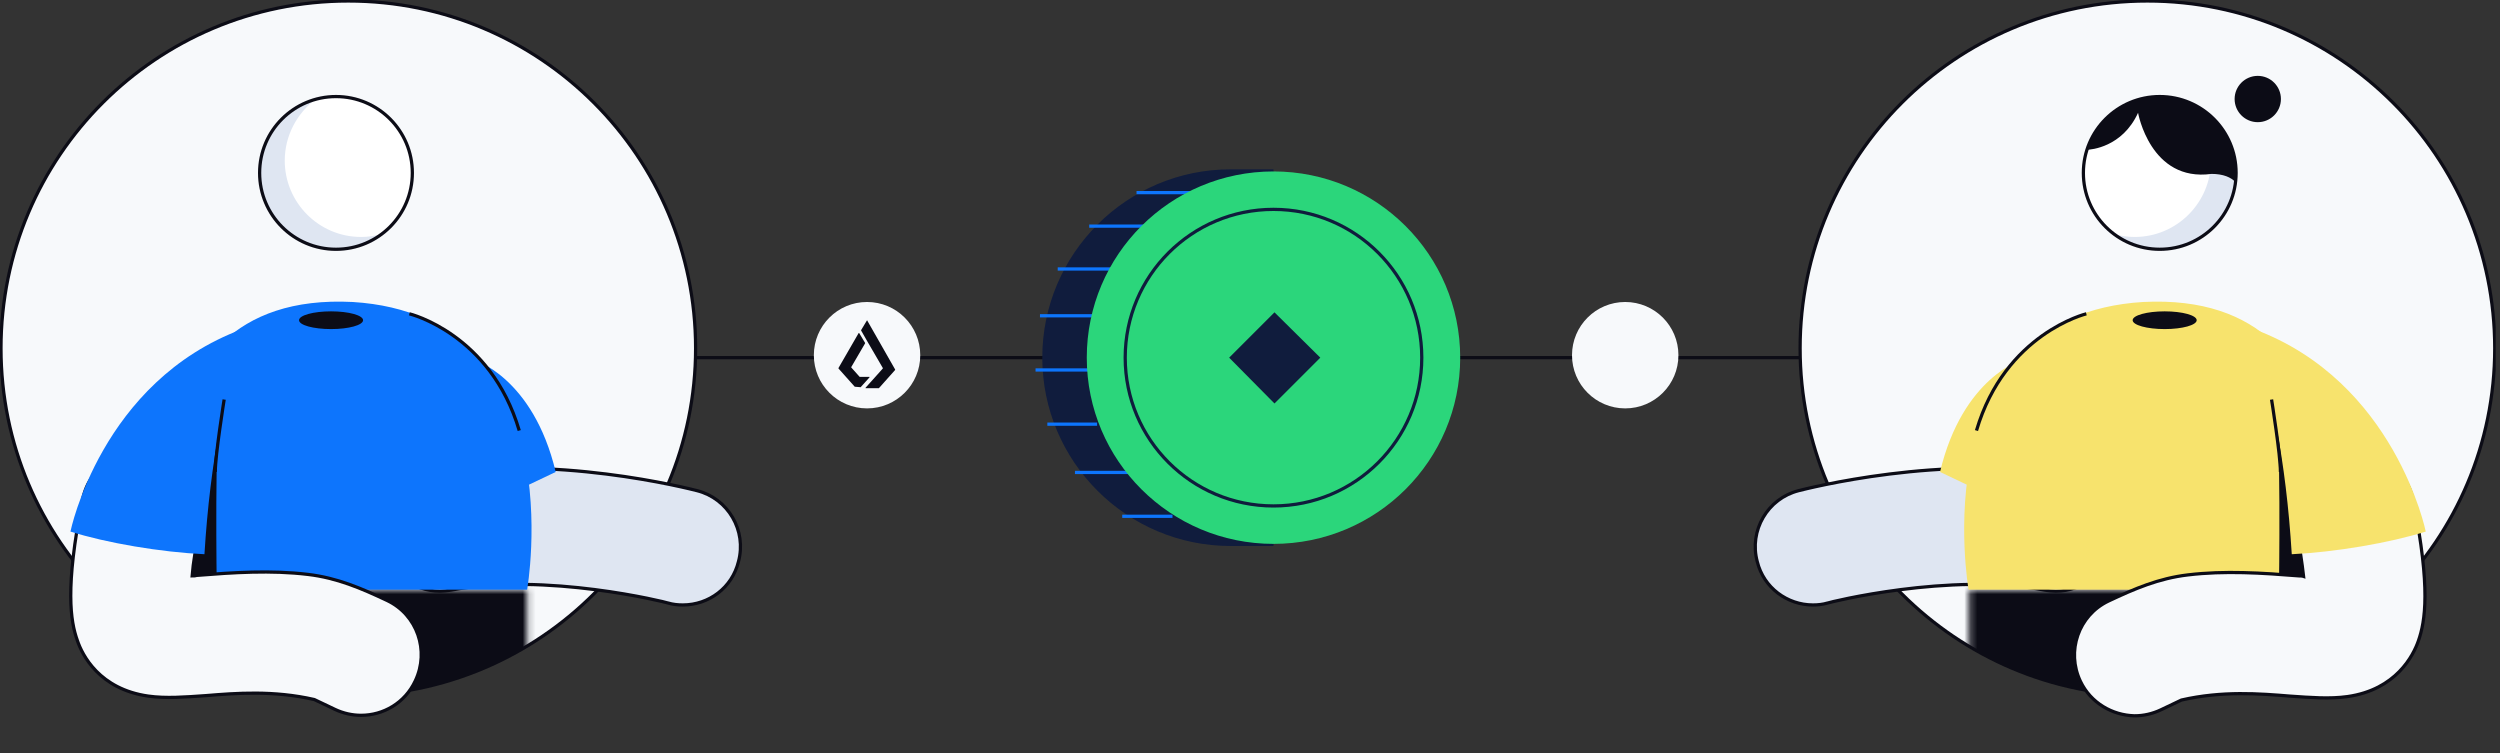 <svg width="385" height="116" viewBox="0 0 385 116" fill="none" xmlns="http://www.w3.org/2000/svg">
<rect x="0" y="0" width="385" height="116" fill="#333333" stroke="none"/>
<g clip-path="url(#clip0_4728_298868)">
<path d="M53.638 107.124C83.178 107.124 107.124 83.177 107.124 53.638C107.124 24.098 83.178 0.152 53.638 0.152C24.099 0.152 0.152 24.098 0.152 53.638C0.152 83.177 24.099 107.124 53.638 107.124Z" fill="#F7F9FB" stroke="#0C0C16" stroke-width="0.5" stroke-miterlimit="10"/>
<mask id="mask0_4728_298868" style="mask-type:luminance" maskUnits="userSpaceOnUse" x="25" y="90" width="57" height="26">
<path d="M81.178 90.812V110.158L48.48 116L25.492 110.158V90.585" fill="white"/>
</mask>
<g mask="url(#mask0_4728_298868)">
<path d="M53.638 107.124C83.178 107.124 107.124 83.177 107.124 53.638C107.124 24.098 83.178 0.152 53.638 0.152C24.099 0.152 0.152 24.098 0.152 53.638C0.152 83.177 24.099 107.124 53.638 107.124Z" fill="#0C0C16"/>
</g>
<path d="M105.151 93.164C104.392 93.164 103.634 93.088 102.875 92.861C102.723 92.785 84.06 88.081 69.418 90.888C68.887 90.964 68.28 91.04 67.749 91.04C63.5 91.04 59.783 88.081 58.948 83.757C58.038 78.901 61.224 74.197 66.08 73.287C84.743 69.721 106.441 75.335 107.351 75.563C112.131 76.777 115.014 81.708 113.724 86.488C112.738 90.509 109.172 93.164 105.151 93.164Z" fill="#DFE6F2" stroke="#0C0C16" stroke-width="0.5" stroke-miterlimit="10"/>
<path d="M72.908 55.383C72.908 55.383 82.088 58.038 85.578 72.68L80.798 74.956" fill="#0D75FD"/>
<path d="M26.478 90.812C26.478 90.812 17.298 44.609 54.321 46.506C88.612 48.63 81.177 90.812 81.177 90.812" fill="#0D75FD"/>
<path d="M50.982 50.679C53.706 50.679 55.913 50.067 55.913 49.313C55.913 48.559 53.706 47.948 50.982 47.948C48.259 47.948 46.051 48.559 46.051 49.313C46.051 50.067 48.259 50.679 50.982 50.679Z" fill="#0C0C16"/>
<path d="M33.382 90.585C33.382 90.585 33.003 65.018 33.989 62.211C33.989 62.211 24.809 90.585 27.465 90.585C30.12 90.585 33.382 90.585 33.382 90.585Z" fill="#0C0C16"/>
<path d="M55.611 110.158C54.245 110.158 52.879 109.855 51.59 109.248L48.403 107.73C42.106 106.289 36.34 106.744 31.712 107.124C28.45 107.351 25.567 107.579 22.836 107.199C15.325 106.137 12.67 100.902 11.911 98.626C10.849 95.668 10.015 90.509 12.67 77.156C13.96 70.632 19.195 70.935 19.27 70.708C20.636 65.776 20.484 64.714 25.416 66.08C30.347 67.445 32.699 67.445 31.257 72.377C31.257 72.528 32.092 74.577 30.954 80.115C30.195 83.984 29.74 86.715 29.588 88.688C29.816 88.688 30.044 88.688 30.271 88.612C35.961 88.157 41.727 87.778 47.417 88.46C51.893 88.991 55.611 90.585 59.631 92.481C64.259 94.681 66.156 100.22 63.956 104.848C62.363 108.262 59.025 110.158 55.611 110.158Z" fill="#F7F9FB" stroke="#0C0C16" stroke-width="0.5" stroke-miterlimit="10"/>
<path d="M10.85 81.86C10.85 81.86 15.553 58.721 37.327 50.679C34.748 60.314 32.396 70.48 31.485 85.35C24.809 85.046 16.312 83.605 10.85 81.86Z" fill="#0D75FD"/>
<path d="M63.045 48.327C63.045 48.327 75.563 51.362 79.963 66.307" stroke="#0C0C16" stroke-width="0.5" stroke-miterlimit="10"/>
<path d="M34.52 61.528C34.52 61.528 33.154 70.025 33.154 72.68" stroke="#0C0C16" stroke-width="0.5" stroke-miterlimit="10"/>
<path d="M51.742 38.389C58.236 38.389 63.501 33.124 63.501 26.629C63.501 20.135 58.236 14.87 51.742 14.87C45.247 14.87 39.982 20.135 39.982 26.629C39.982 33.124 45.247 38.389 51.742 38.389Z" fill="white"/>
<path d="M55.611 36.492C49.086 36.492 43.852 31.181 43.852 24.733C43.852 20.863 45.748 17.449 48.631 15.249C43.624 16.615 39.982 21.167 39.982 26.629C39.982 33.154 45.293 38.389 51.742 38.389C54.397 38.389 56.825 37.554 58.797 36.037C57.735 36.34 56.673 36.492 55.611 36.492Z" fill="#DFE6F2"/>
<path d="M51.742 38.389C58.236 38.389 63.501 33.124 63.501 26.629C63.501 20.135 58.236 14.87 51.742 14.87C45.247 14.87 39.982 20.135 39.982 26.629C39.982 33.124 45.247 38.389 51.742 38.389Z" stroke="#0C0C16" stroke-width="0.5" stroke-miterlimit="10"/>
<path d="M300.054 55.079H107.125" stroke="#0C0C16" stroke-width="0.5" stroke-miterlimit="10"/>
<path d="M330.703 107.124C360.242 107.124 384.189 83.177 384.189 53.638C384.189 24.098 360.242 0.152 330.703 0.152C301.163 0.152 277.217 24.098 277.217 53.638C277.217 83.177 301.163 107.124 330.703 107.124Z" fill="#F7F9FB" stroke="#0C0C16" stroke-width="0.5" stroke-miterlimit="10"/>
<path d="M347.697 18.815C349.666 18.815 351.262 17.218 351.262 15.249C351.262 13.28 349.666 11.684 347.697 11.684C345.727 11.684 344.131 13.28 344.131 15.249C344.131 17.218 345.727 18.815 347.697 18.815Z" fill="#0C0C16"/>
<mask id="mask1_4728_298868" style="mask-type:luminance" maskUnits="userSpaceOnUse" x="303" y="90" width="56" height="26">
<path d="M303.238 90.812V110.158L335.861 116L358.848 110.158V90.585" fill="white"/>
</mask>
<g mask="url(#mask1_4728_298868)">
<path d="M330.703 107.124C360.242 107.124 384.189 83.177 384.189 53.638C384.189 24.098 360.242 0.152 330.703 0.152C301.163 0.152 277.217 24.098 277.217 53.638C277.217 83.177 301.163 107.124 330.703 107.124Z" fill="#0C0C16"/>
</g>
<path d="M279.189 93.164C279.948 93.164 280.707 93.088 281.465 92.861C281.617 92.785 300.28 88.081 314.923 90.888C315.454 90.964 316.061 91.04 316.592 91.04C320.84 91.04 324.558 88.081 325.392 83.757C326.303 78.901 323.116 74.197 318.261 73.287C299.598 69.721 277.9 75.335 276.989 75.563C272.21 76.777 269.327 81.708 270.617 86.488C271.603 90.509 275.244 93.164 279.189 93.164Z" fill="#DFE6F2" stroke="#0C0C16" stroke-width="0.5" stroke-miterlimit="10"/>
<path d="M311.433 55.383C311.433 55.383 302.254 58.038 298.764 72.68L303.543 74.956" fill="#F7E36D"/>
<path d="M357.862 90.812C357.862 90.812 367.042 44.609 330.019 46.506C295.728 48.63 303.163 90.812 303.163 90.812" fill="#F7E36D"/>
<path d="M333.359 50.679C336.083 50.679 338.29 50.067 338.29 49.313C338.29 48.559 336.083 47.948 333.359 47.948C330.636 47.948 328.428 48.559 328.428 49.313C328.428 50.067 330.636 50.679 333.359 50.679Z" fill="#0C0C16"/>
<path d="M350.959 90.585C350.959 90.585 351.338 65.018 350.352 62.211C350.352 62.211 359.531 90.585 356.876 90.585C354.145 90.585 350.959 90.585 350.959 90.585Z" fill="#0C0C16"/>
<path d="M320.385 104.923C318.185 100.296 320.082 94.757 324.71 92.557C328.731 90.661 332.448 89.067 336.924 88.536C342.614 87.853 348.38 88.233 354.07 88.688C354.298 88.688 354.525 88.688 354.753 88.764C354.525 86.791 354.146 84.06 353.387 80.191C352.249 74.729 353.16 72.604 353.084 72.453C351.718 67.521 353.994 67.521 358.925 66.156C363.857 64.79 363.705 65.852 365.071 70.784C365.147 71.011 370.305 70.708 371.671 77.232C374.326 90.585 373.492 95.668 372.43 98.702C371.671 100.903 369.016 106.213 361.505 107.275C358.774 107.655 355.891 107.427 352.629 107.199C348.001 106.82 342.235 106.365 335.938 107.806L332.752 109.324C331.462 109.931 330.096 110.234 328.731 110.234C325.317 110.158 321.978 108.262 320.385 104.923Z" fill="#F7F9FB" stroke="#0C0C16" stroke-width="0.5" stroke-miterlimit="10"/>
<path d="M373.567 81.86C373.567 81.86 368.864 58.721 347.09 50.679C349.669 60.314 352.021 70.48 352.932 85.35C359.532 85.046 368.029 83.605 373.567 81.86Z" fill="#F7E36D"/>
<path d="M321.295 48.327C321.295 48.327 308.777 51.362 304.377 66.307" stroke="#0C0C16" stroke-width="0.5" stroke-miterlimit="10"/>
<path d="M349.82 61.528C349.82 61.528 351.186 70.025 351.186 72.68" stroke="#0C0C16" stroke-width="0.5" stroke-miterlimit="10"/>
<path d="M332.599 38.388C339.094 38.388 344.358 33.124 344.358 26.629C344.358 20.135 339.094 14.87 332.599 14.87C326.105 14.87 320.84 20.135 320.84 26.629C320.84 33.124 326.105 38.388 332.599 38.388Z" fill="white"/>
<path d="M328.729 36.492C335.254 36.492 340.489 31.181 340.489 24.732C340.489 20.863 338.592 17.449 335.709 15.249C340.716 16.615 344.358 21.167 344.358 26.629C344.358 33.154 339.047 38.388 332.599 38.388C329.943 38.388 327.515 37.554 325.543 36.036C326.605 36.34 327.667 36.492 328.729 36.492Z" fill="#DFE6F2"/>
<path d="M332.599 14.794C339.124 14.794 344.359 20.105 344.359 26.553C344.359 27.084 344.359 27.54 344.283 28.071C343.6 27.312 342.386 26.781 340.565 26.781C331.158 28.071 329.261 17.373 329.261 17.373C326.833 22.684 321.978 23.063 321.371 23.063C322.888 18.284 327.365 14.794 332.599 14.794Z" fill="#0C0C16"/>
<path d="M332.599 38.388C339.094 38.388 344.358 33.124 344.358 26.629C344.358 20.135 339.094 14.87 332.599 14.87C326.105 14.87 320.84 20.135 320.84 26.629C320.84 33.124 326.105 38.388 332.599 38.388Z" stroke="#0C0C16" stroke-width="0.5" stroke-miterlimit="10"/>
<path d="M196.116 26.326H189.515C173.659 26.326 160.762 39.223 160.762 55.079C160.762 70.935 173.659 83.833 189.515 83.833H196.116" fill="#101C3D"/>
<path d="M196.116 26.326H189.515C173.659 26.326 160.762 39.223 160.762 55.079C160.762 70.935 173.659 83.833 189.515 83.833H196.116" stroke="#101C3D" stroke-width="0.5" stroke-miterlimit="10"/>
<path d="M180.563 79.508H172.824" stroke="#0D75FD" stroke-width="0.5" stroke-miterlimit="10"/>
<path d="M173.81 72.756H165.541" stroke="#0D75FD" stroke-width="0.5" stroke-miterlimit="10"/>
<path d="M168.955 65.321H161.293" stroke="#0D75FD" stroke-width="0.5" stroke-miterlimit="10"/>
<path d="M167.742 56.976H159.473" stroke="#0D75FD" stroke-width="0.5" stroke-miterlimit="10"/>
<path d="M168.35 48.63H160.156" stroke="#0D75FD" stroke-width="0.5" stroke-miterlimit="10"/>
<path d="M183.598 29.664H175.025" stroke="#0D75FD" stroke-width="0.5" stroke-miterlimit="10"/>
<path d="M176.998 34.823H167.742" stroke="#0D75FD" stroke-width="0.5" stroke-miterlimit="10"/>
<path d="M171.384 41.423H162.887" stroke="#0D75FD" stroke-width="0.5" stroke-miterlimit="10"/>
<path d="M196.117 83.757C211.997 83.757 224.87 70.917 224.87 55.079C224.87 39.241 211.997 26.401 196.117 26.401C180.237 26.401 167.363 39.241 167.363 55.079C167.363 70.917 180.237 83.757 196.117 83.757Z" fill="#2BD67B"/>
<path d="M196.117 77.915C208.729 77.915 218.953 67.691 218.953 55.079C218.953 42.467 208.729 32.243 196.117 32.243C183.505 32.243 173.281 42.467 173.281 55.079C173.281 67.691 183.505 77.915 196.117 77.915Z" stroke="#101C3D" stroke-width="0.5" stroke-miterlimit="10"/>
<path d="M196.269 48.099L203.324 55.079L196.269 62.135L189.289 55.079L196.269 48.099Z" fill="#101C3D"/>
<path d="M133.526 62.893C138.051 62.893 141.719 59.225 141.719 54.7C141.719 50.175 138.051 46.506 133.526 46.506C129 46.506 125.332 50.175 125.332 54.7C125.332 59.225 129 62.893 133.526 62.893Z" fill="#F7F9FB"/>
<path d="M132.539 59.631L133.905 58.114V58.038H132.387L131.098 56.596C131.098 56.596 131.098 56.596 131.098 56.521L133.222 52.879C133.222 52.879 133.222 52.879 133.222 52.803L132.311 51.286H132.236L129.125 56.672C129.125 56.672 129.125 56.672 129.125 56.748L131.629 59.555L132.539 59.631Z" fill="#0C0C16"/>
<path d="M133.526 49.313L132.615 50.831C132.615 50.831 132.615 50.831 132.615 50.906L133.526 52.5L135.953 56.672C135.953 56.672 135.953 56.672 135.953 56.748L134.664 58.19L133.298 59.707V59.783H135.346L137.85 56.976C137.85 56.976 137.85 56.976 137.85 56.9L133.526 49.313Z" fill="#0C0C16"/>
<path d="M250.283 62.893C254.809 62.893 258.477 59.225 258.477 54.7C258.477 50.175 254.809 46.506 250.283 46.506C245.758 46.506 242.09 50.175 242.09 54.7C242.09 59.225 245.758 62.893 250.283 62.893Z" fill="#F7F9FB"/>
</g>
<defs>
<clipPath id="clip0_4728_298868">
<rect width="384.34" height="116" fill="white"/>
</clipPath>
</defs>
</svg>
